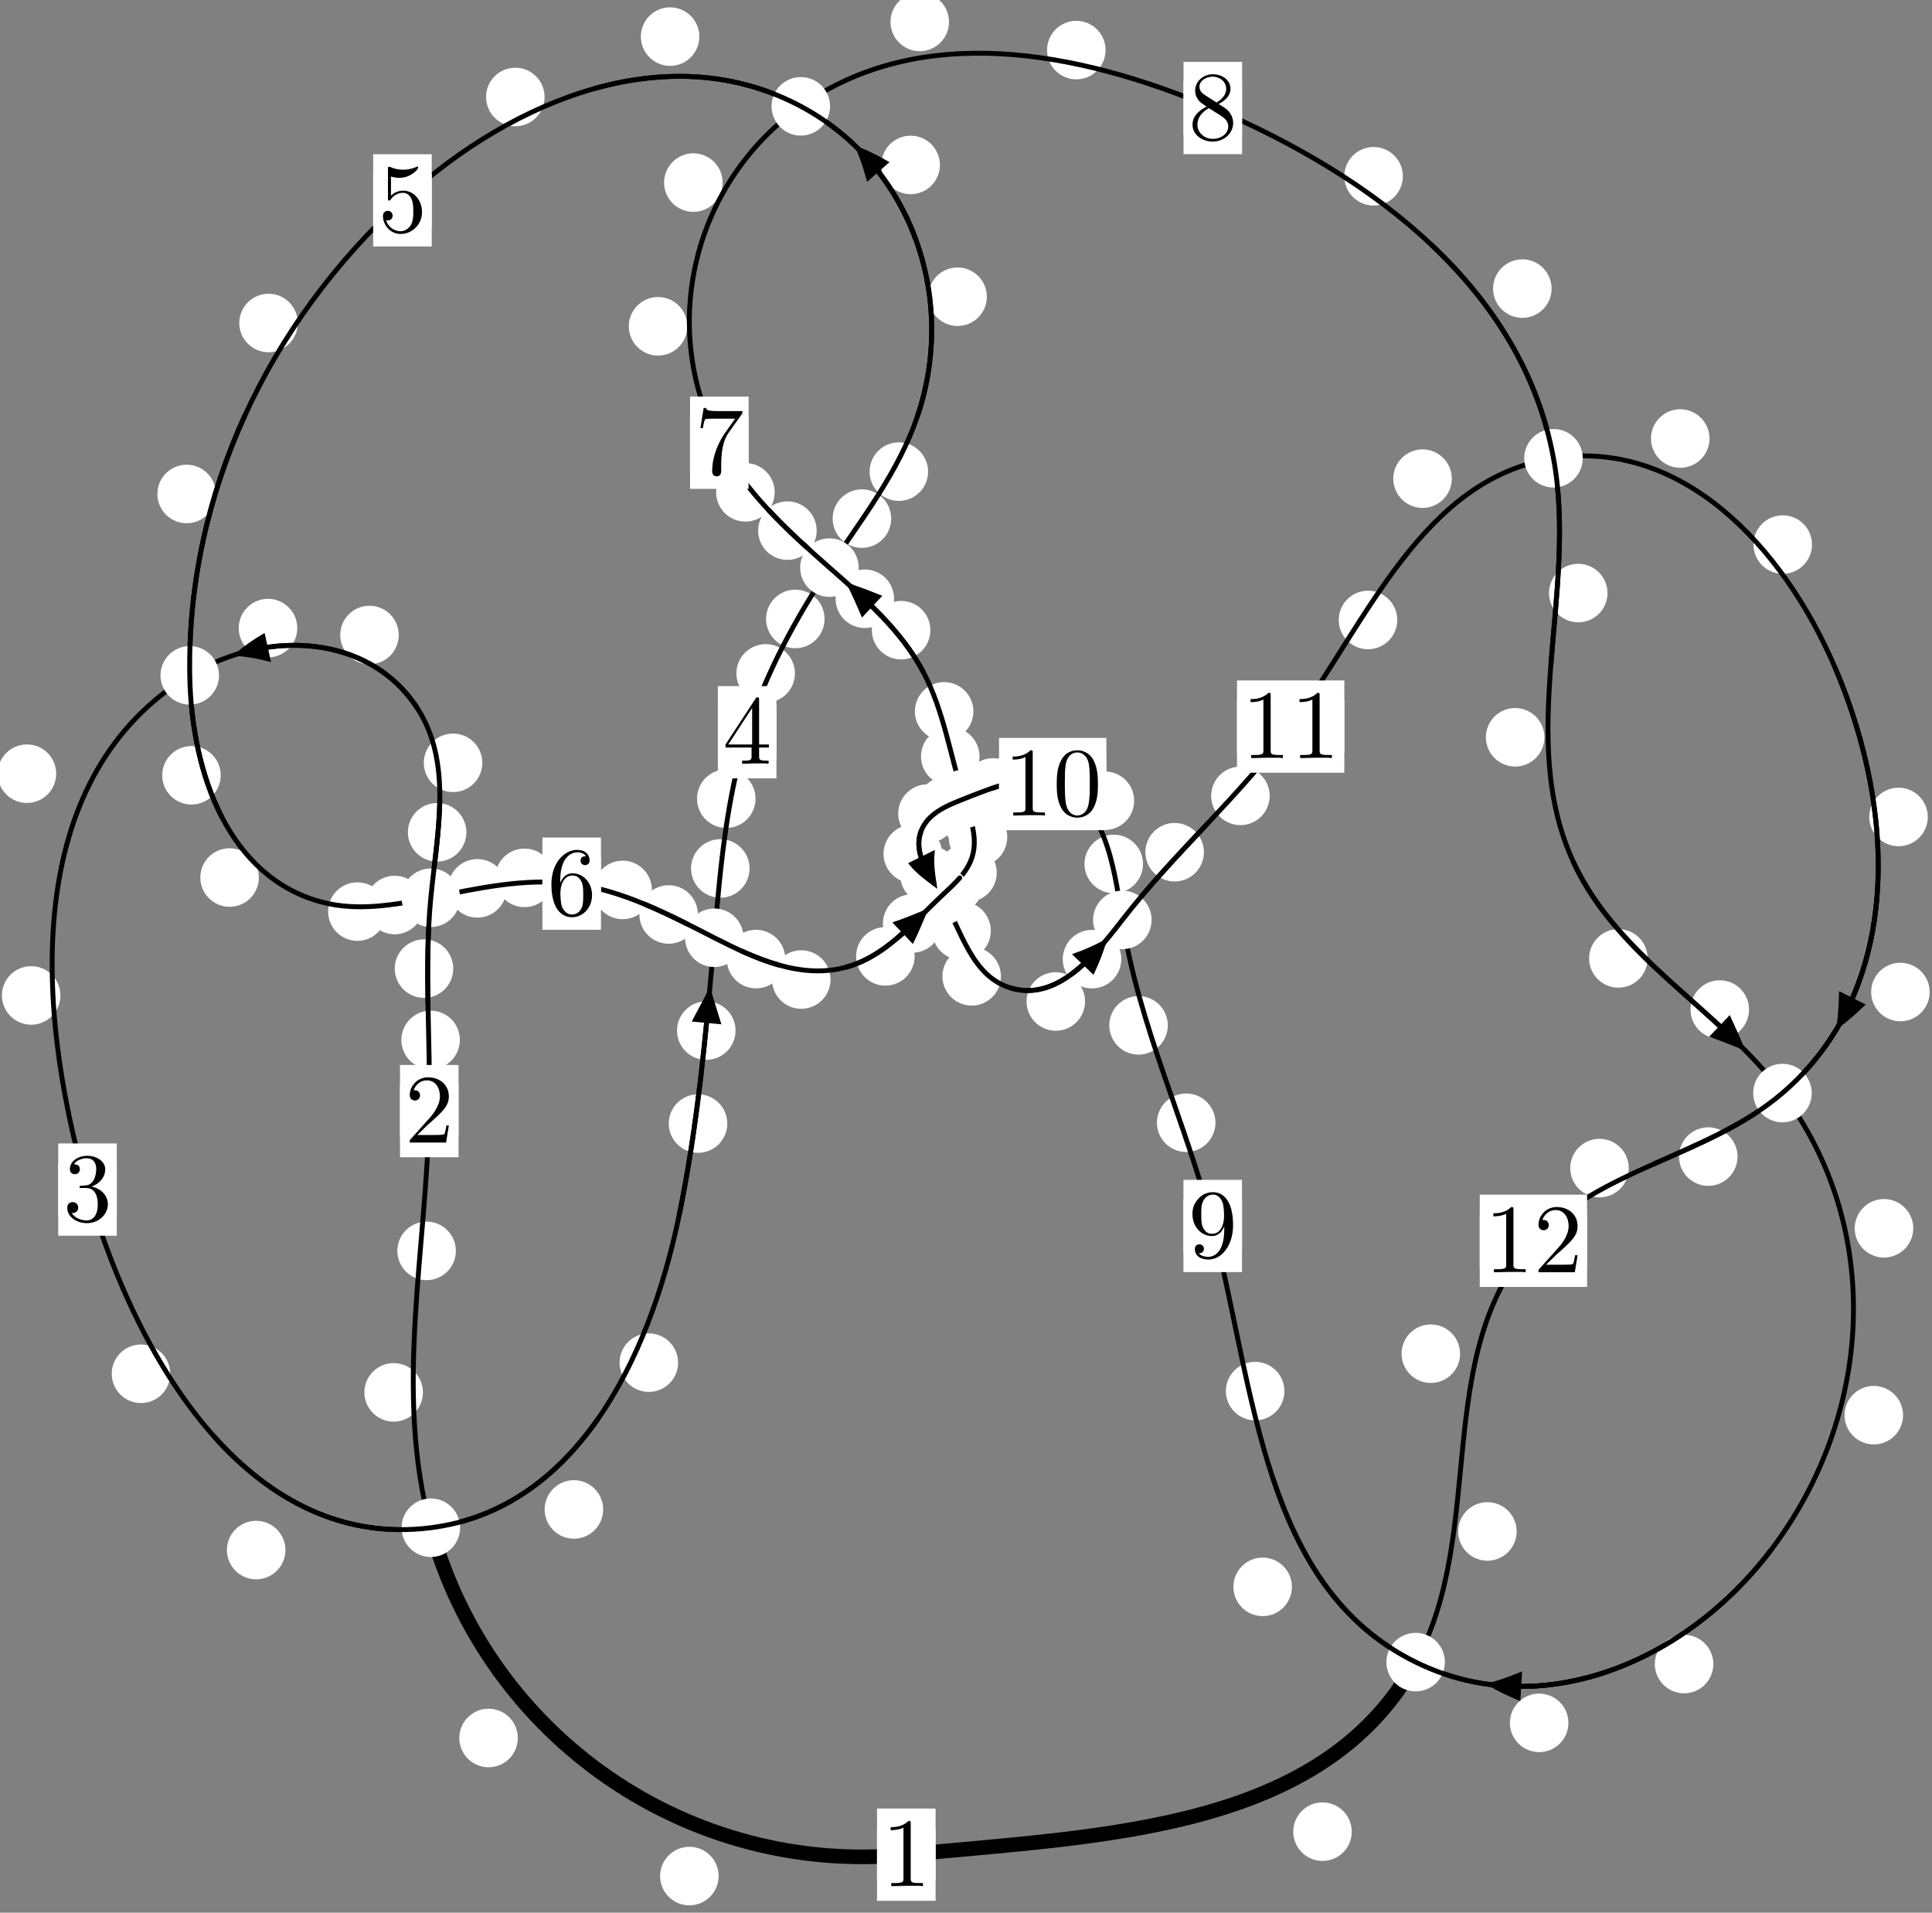 <?xml version="1.0"?>
<!-- Created by MetaPost 1.999 on 2021.07.05:2359 -->
<svg version="1.1" xmlns="http://www.w3.org/2000/svg" xmlns:xlink="http://www.w3.org/1999/xlink" width="197.314" height="195.309" viewBox="0 0 197.314 195.309">
<rect x="0" y="0" width="197.314" height="195.309" fill="#808080" stroke="none"/>
<!-- Original BoundingBox: -44.239792 -38.557663 153.074524 156.751648 -->
  <defs>
    <g transform="scale(0.01,0.01)" id="GLYPHcmr10_48">
      <path style="fill-rule: evenodd;" d="M460 -320C460 -400,455 -480,420 -554C374 -650,292 -666,250 -666C190 -666,117 -640,76 -547C44 -478,39 -400,39 -320C39 -245,43 -155,84 -79C127 2,200 22,249 22C303 22,379 1,423 -94C455 -163,460 -241,460 -320M249 -0C210 -0,151 -25,133 -121C122 -181,122 -273,122 -332C122 -396,122 -462,130 -516C149 -635,224 -644,249 -644C282 -644,348 -626,367 -527C377 -471,377 -395,377 -332C377 -257,377 -189,366 -125C351 -30,294 -0,249 -0"></path>
    </g>
    <g transform="scale(0.01,0.01)" id="GLYPHcmr10_49">
      <path style="fill-rule: evenodd;" d="M294 -640C294 -664,294 -666,271 -666C209 -602,121 -602,89 -602L89 -571C109 -571,168 -571,220 -597L220 -79C220 -43,217 -31,127 -31L95 -31L95 -0L257 -0L130 -3L217 -3L257 -3L297 -3L384 -3L419 -0L419 -31L387 -31C297 -31,294 -42,294 -79"></path>
    </g>
    <g transform="scale(0.01,0.01)" id="GLYPHcmr10_50">
      <path style="fill-rule: evenodd;" d="M127 -77L233 -180C389 -318,449 -372,449 -472C449 -586,359 -666,237 -666C124 -666,50 -574,50 -485C50 -429,100 -429,103 -429C120 -429,155 -441,155 -482C155 -508,137 -534,102 -534C94 -534,92 -534,89 -533C112 -598,166 -635,224 -635C315 -635,358 -554,358 -472C358 -392,308 -313,253 -251L61 -37C50 -26,50 -24,50 -0L421 -0L449 -174L424 -174C419 -144,412 -100,402 -85C395 -77,329 -77,307 -77"></path>
    </g>
    <g transform="scale(0.01,0.01)" id="GLYPHcmr10_51">
      <path style="fill-rule: evenodd;" d="M290 -352C372 -379,430 -449,430 -528C430 -610,342 -666,246 -666C145 -666,69 -606,69 -530C69 -497,91 -478,120 -478C151 -478,171 -500,171 -529C171 -579,124 -579,109 -579C140 -628,206 -641,242 -641C283 -641,338 -619,338 -529C338 -517,336 -459,310 -415C280 -367,246 -364,221 -363C213 -362,189 -360,182 -360C174 -359,167 -358,167 -348C167 -337,174 -337,191 -337L235 -337C317 -337,354 -269,354 -171C354 -35,285 -6,241 -6C198 -6,123 -23,88 -82C123 -77,154 -99,154 -137C154 -173,127 -193,98 -193C74 -193,42 -179,42 -135C42 -44,135 22,244 22C366 22,457 -69,457 -171C457 -253,394 -331,290 -352"></path>
    </g>
    <g transform="scale(0.01,0.01)" id="GLYPHcmr10_52">
      <path style="fill-rule: evenodd;" d="M294 -165L294 -78C294 -42,292 -31,218 -31L197 -31L197 -0L332 -0L238 -3L290 -3L332 -3L374 -3L427 -3L468 -0L468 -31L447 -31C373 -31,371 -42,371 -78L371 -165L471 -165L471 -196L371 -196L371 -651C371 -671,371 -677,355 -677C346 -677,343 -677,335 -665L28 -196L28 -165M300 -196L56 -196L300 -569"></path>
    </g>
    <g transform="scale(0.01,0.01)" id="GLYPHcmr10_53">
      <path style="fill-rule: evenodd;" d="M449 -201C449 -320,367 -420,259 -420C211 -420,168 -404,132 -369L132 -564C152 -558,185 -551,217 -551C340 -551,410 -642,410 -655C410 -661,407 -666,400 -666C399 -666,397 -666,392 -663C372 -654,323 -634,256 -634C216 -634,170 -641,123 -662C115 -665,113 -665,111 -665C101 -665,101 -657,101 -641L101 -345C101 -327,101 -319,115 -319C122 -319,124 -322,128 -328C139 -344,176 -398,257 -398C309 -398,334 -352,342 -334C358 -297,360 -258,360 -208C360 -173,360 -113,336 -71C312 -32,275 -6,229 -6C156 -6,99 -59,82 -118C85 -117,88 -116,99 -116C132 -116,149 -141,149 -165C149 -189,132 -214,99 -214C85 -214,50 -207,50 -161C50 -75,119 22,231 22C347 22,449 -74,449 -201"></path>
    </g>
    <g transform="scale(0.01,0.01)" id="GLYPHcmr10_54">
      <path style="fill-rule: evenodd;" d="M132 -328L132 -352C132 -605,256 -641,307 -641C331 -641,373 -635,395 -601C380 -601,340 -601,340 -556C340 -525,364 -510,386 -510C402 -510,432 -519,432 -558C432 -618,388 -666,305 -666C177 -666,42 -537,42 -316C42 -49,158 22,251 22C362 22,457 -72,457 -204C457 -331,368 -427,257 -427C189 -427,152 -376,132 -328M251 -6C188 -6,158 -66,152 -81C134 -128,134 -208,134 -226C134 -304,166 -404,256 -404C272 -404,318 -404,349 -342C367 -305,367 -254,367 -205C367 -157,367 -107,350 -71C320 -11,274 -6,251 -6"></path>
    </g>
    <g transform="scale(0.01,0.01)" id="GLYPHcmr10_55">
      <path style="fill-rule: evenodd;" d="M476 -609C485 -621,485 -623,485 -644L242 -644C120 -644,118 -657,114 -676L89 -676L56 -470L81 -470C84 -486,93 -549,106 -561C113 -567,191 -567,204 -567L411 -567C400 -551,321 -442,299 -409C209 -274,176 -135,176 -33C176 -23,176 22,222 22C268 22,268 -23,268 -33L268 -84C268 -139,271 -194,279 -248C283 -271,297 -357,341 -419"></path>
    </g>
    <g transform="scale(0.01,0.01)" id="GLYPHcmr10_56">
      <path style="fill-rule: evenodd;" d="M163 -457C117 -487,113 -521,113 -538C113 -599,178 -641,249 -641C322 -641,386 -589,386 -517C386 -460,347 -412,287 -377M309 -362C381 -399,430 -451,430 -517C430 -609,341 -666,250 -666C150 -666,69 -592,69 -499C69 -481,71 -436,113 -389C124 -377,161 -352,186 -335C128 -306,42 -250,42 -151C42 -45,144 22,249 22C362 22,457 -61,457 -168C457 -204,446 -249,408 -291C389 -312,373 -322,309 -362M209 -320L332 -242C360 -223,407 -193,407 -132C407 -58,332 -6,250 -6C164 -6,92 -68,92 -151C92 -209,124 -273,209 -320"></path>
    </g>
    <g transform="scale(0.01,0.01)" id="GLYPHcmr10_57">
      <path style="fill-rule: evenodd;" d="M367 -318L367 -286C367 -52,263 -6,205 -6C188 -6,134 -8,107 -42C151 -42,159 -71,159 -88C159 -119,135 -134,113 -134C97 -134,67 -125,67 -86C67 -19,121 22,206 22C335 22,457 -114,457 -329C457 -598,342 -666,253 -666C198 -666,149 -648,106 -603C65 -558,42 -516,42 -441C42 -316,130 -218,242 -218C303 -218,344 -260,367 -318M243 -241C227 -241,181 -241,150 -304C132 -341,132 -391,132 -440C132 -494,132 -541,153 -578C180 -628,218 -641,253 -641C299 -641,332 -607,349 -562C361 -530,365 -467,365 -421C365 -338,331 -241,243 -241"></path>
    </g>
  </defs>
  <path d="M73.392 191.569C73.392 190.776,73.077 190.016,72.517 189.456C71.956 188.895,71.196 188.58,70.404 188.58C69.611 188.58,68.851 188.895,68.29 189.456C67.73 190.016,67.415 190.776,67.415 191.569C67.415 192.362,67.73 193.122,68.29 193.682C68.851 194.243,69.611 194.558,70.404 194.558C71.196 194.558,71.956 194.243,72.517 193.682C73.077 193.122,73.392 192.362,73.392 191.569Z" style="fill: rgb(100%,100%,100%);stroke: none;"></path>
  <path d="M95.55 189.385C95.55 188.592,95.235 187.832,94.675 187.272C94.114 186.711,93.354 186.396,92.561 186.396C91.769 186.396,91.008 186.711,90.448 187.272C89.887 187.832,89.572 188.592,89.572 189.385C89.572 190.178,89.887 190.938,90.448 191.498C91.008 192.059,91.769 192.374,92.561 192.374C93.354 192.374,94.114 192.059,94.675 191.498C95.235 190.938,95.55 190.178,95.55 189.385Z" style="fill: rgb(100%,100%,100%);stroke: none;"></path>
  <path d="M43.193 142.177C43.193 141.384,42.878 140.624,42.317 140.064C41.757 139.503,40.997 139.188,40.204 139.188C39.411 139.188,38.651 139.503,38.091 140.064C37.53 140.624,37.215 141.384,37.215 142.177C37.215 142.97,37.53 143.73,38.091 144.29C38.651 144.851,39.411 145.166,40.204 145.166C40.997 145.166,41.757 144.851,42.317 144.29C42.878 143.73,43.193 142.97,43.193 142.177Z" style="fill: rgb(100%,100%,100%);stroke: none;"></path>
  <path d="M52.885 177.47C52.885 176.678,52.57 175.917,52.009 175.357C51.449 174.796,50.688 174.481,49.896 174.481C49.103 174.481,48.343 174.796,47.782 175.357C47.222 175.917,46.907 176.678,46.907 177.47C46.907 178.263,47.222 179.023,47.782 179.584C48.343 180.144,49.103 180.459,49.896 180.459C50.688 180.459,51.449 180.144,52.009 179.584C52.57 179.023,52.885 178.263,52.885 177.47Z" style="fill: rgb(100%,100%,100%);stroke: none;"></path>
  <path d="M46.967 106.19C46.967 105.397,46.652 104.637,46.092 104.077C45.531 103.516,44.771 103.201,43.978 103.201C43.186 103.201,42.425 103.516,41.865 104.077C41.304 104.637,40.99 105.397,40.99 106.19C40.99 106.983,41.304 107.743,41.865 108.303C42.425 108.864,43.186 109.179,43.978 109.179C44.771 109.179,45.531 108.864,46.092 108.303C46.652 107.743,46.967 106.983,46.967 106.19Z" style="fill: rgb(100%,100%,100%);stroke: none;"></path>
  <path d="M46.558 127.732C46.558 126.939,46.243 126.179,45.682 125.619C45.122 125.058,44.362 124.743,43.569 124.743C42.776 124.743,42.016 125.058,41.456 125.619C40.895 126.179,40.58 126.939,40.58 127.732C40.58 128.525,40.895 129.285,41.456 129.845C42.016 130.406,42.776 130.721,43.569 130.721C44.362 130.721,45.122 130.406,45.682 129.845C46.243 129.285,46.558 128.525,46.558 127.732Z" style="fill: rgb(100%,100%,100%);stroke: none;"></path>
  <path d="M47.632 84.989C47.632 84.196,47.317 83.436,46.757 82.876C46.196 82.315,45.436 82,44.644 82C43.851 82,43.091 82.315,42.53 82.876C41.97 83.436,41.655 84.196,41.655 84.989C41.655 85.782,41.97 86.542,42.53 87.102C43.091 87.663,43.851 87.978,44.644 87.978C45.436 87.978,46.196 87.663,46.757 87.102C47.317 86.542,47.632 85.782,47.632 84.989Z" style="fill: rgb(100%,100%,100%);stroke: none;"></path>
  <path d="M46.291 98.907C46.291 98.115,45.976 97.355,45.416 96.794C44.856 96.234,44.095 95.919,43.303 95.919C42.51 95.919,41.75 96.234,41.189 96.794C40.629 97.355,40.314 98.115,40.314 98.907C40.314 99.7,40.629 100.46,41.189 101.021C41.75 101.581,42.51 101.896,43.303 101.896C44.095 101.896,44.856 101.581,45.416 101.021C45.976 100.46,46.291 99.7,46.291 98.907Z" style="fill: rgb(100%,100%,100%);stroke: none;"></path>
  <path d="M40.724 64.843C40.724 64.05,40.409 63.29,39.849 62.729C39.288 62.169,38.528 61.854,37.736 61.854C36.943 61.854,36.183 62.169,35.622 62.729C35.062 63.29,34.747 64.05,34.747 64.843C34.747 65.635,35.062 66.395,35.622 66.956C36.183 67.516,36.943 67.831,37.736 67.831C38.528 67.831,39.288 67.516,39.849 66.956C40.409 66.395,40.724 65.635,40.724 64.843Z" style="fill: rgb(100%,100%,100%);stroke: none;"></path>
  <path d="M49.26 77.894C49.26 77.101,48.945 76.341,48.384 75.78C47.824 75.22,47.064 74.905,46.271 74.905C45.478 74.905,44.718 75.22,44.158 75.78C43.597 76.341,43.282 77.101,43.282 77.894C43.282 78.686,43.597 79.446,44.158 80.007C44.718 80.567,45.478 80.882,46.271 80.882C47.064 80.882,47.824 80.567,48.384 80.007C48.945 79.446,49.26 78.686,49.26 77.894Z" style="fill: rgb(100%,100%,100%);stroke: none;"></path>
  <path d="M5.738 79.004C5.738 78.211,5.423 77.451,4.862 76.89C4.302 76.33,3.542 76.015,2.749 76.015C1.956 76.015,1.196 76.33,0.636 76.89C0.075 77.451,-0.24 78.211,-0.24 79.004C-0.24 79.796,0.075 80.556,0.636 81.117C1.196 81.677,1.956 81.992,2.749 81.992C3.542 81.992,4.302 81.677,4.862 81.117C5.423 80.556,5.738 79.796,5.738 79.004Z" style="fill: rgb(100%,100%,100%);stroke: none;"></path>
  <path d="M30.359 64.136C30.359 63.344,30.044 62.584,29.483 62.023C28.923 61.463,28.163 61.148,27.37 61.148C26.577 61.148,25.817 61.463,25.257 62.023C24.696 62.584,24.381 63.344,24.381 64.136C24.381 64.929,24.696 65.689,25.257 66.25C25.817 66.81,26.577 67.125,27.37 67.125C28.163 67.125,28.923 66.81,29.483 66.25C30.044 65.689,30.359 64.929,30.359 64.136Z" style="fill: rgb(100%,100%,100%);stroke: none;"></path>
  <path d="M17.387 140.28C17.387 139.487,17.072 138.727,16.512 138.167C15.951 137.606,15.191 137.291,14.398 137.291C13.606 137.291,12.845 137.606,12.285 138.167C11.724 138.727,11.41 139.487,11.41 140.28C11.41 141.073,11.724 141.833,12.285 142.393C12.845 142.954,13.606 143.269,14.398 143.269C15.191 143.269,15.951 142.954,16.512 142.393C17.072 141.833,17.387 141.073,17.387 140.28Z" style="fill: rgb(100%,100%,100%);stroke: none;"></path>
  <path d="M6.171 101.647C6.171 100.855,5.856 100.094,5.296 99.534C4.736 98.973,3.975 98.659,3.183 98.659C2.39 98.659,1.63 98.973,1.069 99.534C0.509 100.094,0.194 100.855,0.194 101.647C0.194 102.44,0.509 103.2,1.069 103.761C1.63 104.321,2.39 104.636,3.183 104.636C3.975 104.636,4.736 104.321,5.296 103.761C5.856 103.2,6.171 102.44,6.171 101.647Z" style="fill: rgb(100%,100%,100%);stroke: none;"></path>
  <path d="M61.601 154.133C61.601 153.34,61.286 152.58,60.726 152.02C60.165 151.459,59.405 151.144,58.612 151.144C57.82 151.144,57.06 151.459,56.499 152.02C55.939 152.58,55.624 153.34,55.624 154.133C55.624 154.926,55.939 155.686,56.499 156.246C57.06 156.807,57.82 157.122,58.612 157.122C59.405 157.122,60.165 156.807,60.726 156.246C61.286 155.686,61.601 154.926,61.601 154.133Z" style="fill: rgb(100%,100%,100%);stroke: none;"></path>
  <path d="M29.15 158.279C29.15 157.487,28.835 156.726,28.274 156.166C27.714 155.605,26.954 155.291,26.161 155.291C25.368 155.291,24.608 155.605,24.048 156.166C23.487 156.726,23.172 157.487,23.172 158.279C23.172 159.072,23.487 159.832,24.048 160.393C24.608 160.953,25.368 161.268,26.161 161.268C26.954 161.268,27.714 160.953,28.274 160.393C28.835 159.832,29.15 159.072,29.15 158.279Z" style="fill: rgb(100%,100%,100%);stroke: none;"></path>
  <path d="M74.277 114.73C74.277 113.938,73.962 113.177,73.402 112.617C72.841 112.057,72.081 111.742,71.288 111.742C70.496 111.742,69.735 112.057,69.175 112.617C68.615 113.177,68.3 113.938,68.3 114.73C68.3 115.523,68.615 116.283,69.175 116.844C69.735 117.404,70.496 117.719,71.288 117.719C72.081 117.719,72.841 117.404,73.402 116.844C73.962 116.283,74.277 115.523,74.277 114.73Z" style="fill: rgb(100%,100%,100%);stroke: none;"></path>
  <path d="M69.253 139.144C69.253 138.352,68.938 137.591,68.377 137.031C67.817 136.47,67.057 136.156,66.264 136.156C65.471 136.156,64.711 136.47,64.151 137.031C63.59 137.591,63.275 138.352,63.275 139.144C63.275 139.937,63.59 140.697,64.151 141.258C64.711 141.818,65.471 142.133,66.264 142.133C67.057 142.133,67.817 141.818,68.377 141.258C68.938 140.697,69.253 139.937,69.253 139.144Z" style="fill: rgb(100%,100%,100%);stroke: none;"></path>
  <path d="M76.553 88.68C76.553 87.888,76.238 87.127,75.677 86.567C75.117 86.006,74.357 85.691,73.564 85.691C72.771 85.691,72.011 86.006,71.451 86.567C70.89 87.127,70.575 87.888,70.575 88.68C70.575 89.473,70.89 90.233,71.451 90.794C72.011 91.354,72.771 91.669,73.564 91.669C74.357 91.669,75.117 91.354,75.677 90.794C76.238 90.233,76.553 89.473,76.553 88.68Z" style="fill: rgb(100%,100%,100%);stroke: none;"></path>
  <path d="M75.12 105.238C75.12 104.445,74.806 103.685,74.245 103.124C73.685 102.564,72.924 102.249,72.132 102.249C71.339 102.249,70.579 102.564,70.018 103.124C69.458 103.685,69.143 104.445,69.143 105.238C69.143 106.03,69.458 106.79,70.018 107.351C70.579 107.911,71.339 108.226,72.132 108.226C72.924 108.226,73.685 107.911,74.245 107.351C74.806 106.79,75.12 106.03,75.12 105.238Z" style="fill: rgb(100%,100%,100%);stroke: none;"></path>
  <path d="M81.185 68.763C81.185 67.97,80.87 67.21,80.31 66.649C79.75 66.089,78.989 65.774,78.197 65.774C77.404 65.774,76.644 66.089,76.083 66.649C75.523 67.21,75.208 67.97,75.208 68.763C75.208 69.555,75.523 70.316,76.083 70.876C76.644 71.437,77.404 71.751,78.197 71.751C78.989 71.751,79.75 71.437,80.31 70.876C80.87 70.316,81.185 69.555,81.185 68.763Z" style="fill: rgb(100%,100%,100%);stroke: none;"></path>
  <path d="M77.163 81.555C77.163 80.762,76.848 80.002,76.287 79.441C75.727 78.881,74.967 78.566,74.174 78.566C73.381 78.566,72.621 78.881,72.061 79.441C71.5 80.002,71.185 80.762,71.185 81.555C71.185 82.347,71.5 83.108,72.061 83.668C72.621 84.229,73.381 84.543,74.174 84.543C74.967 84.543,75.727 84.229,76.287 83.668C76.848 83.108,77.163 82.347,77.163 81.555Z" style="fill: rgb(100%,100%,100%);stroke: none;"></path>
  <path d="M91.016 52.957C91.016 52.164,90.701 51.404,90.141 50.843C89.58 50.283,88.82 49.968,88.027 49.968C87.235 49.968,86.475 50.283,85.914 50.843C85.354 51.404,85.039 52.164,85.039 52.957C85.039 53.749,85.354 54.51,85.914 55.07C86.475 55.631,87.235 55.946,88.027 55.946C88.82 55.946,89.58 55.631,90.141 55.07C90.701 54.51,91.016 53.749,91.016 52.957Z" style="fill: rgb(100%,100%,100%);stroke: none;"></path>
  <path d="M84.214 63.202C84.214 62.41,83.899 61.649,83.339 61.089C82.778 60.528,82.018 60.213,81.225 60.213C80.433 60.213,79.672 60.528,79.112 61.089C78.552 61.649,78.237 62.41,78.237 63.202C78.237 63.995,78.552 64.755,79.112 65.316C79.672 65.876,80.433 66.191,81.225 66.191C82.018 66.191,82.778 65.876,83.339 65.316C83.899 64.755,84.214 63.995,84.214 63.202Z" style="fill: rgb(100%,100%,100%);stroke: none;"></path>
  <path d="M100.785 30.299C100.785 29.506,100.47 28.746,99.909 28.185C99.349 27.625,98.589 27.31,97.796 27.31C97.003 27.31,96.243 27.625,95.683 28.185C95.122 28.746,94.807 29.506,94.807 30.299C94.807 31.091,95.122 31.851,95.683 32.412C96.243 32.972,97.003 33.287,97.796 33.287C98.589 33.287,99.349 32.972,99.909 32.412C100.47 31.851,100.785 31.091,100.785 30.299Z" style="fill: rgb(100%,100%,100%);stroke: none;"></path>
  <path d="M94.787 48.159C94.787 47.367,94.472 46.607,93.912 46.046C93.351 45.486,92.591 45.171,91.798 45.171C91.006 45.171,90.246 45.486,89.685 46.046C89.125 46.607,88.81 47.367,88.81 48.159C88.81 48.952,89.125 49.712,89.685 50.273C90.246 50.833,91.006 51.148,91.798 51.148C92.591 51.148,93.351 50.833,93.912 50.273C94.472 49.712,94.787 48.952,94.787 48.159Z" style="fill: rgb(100%,100%,100%);stroke: none;"></path>
  <path d="M71.426 3.737C71.426 2.944,71.111 2.184,70.551 1.624C69.99 1.063,69.23 0.748,68.438 0.748C67.645 0.748,66.885 1.063,66.324 1.624C65.764 2.184,65.449 2.944,65.449 3.737C65.449 4.53,65.764 5.29,66.324 5.85C66.885 6.411,67.645 6.726,68.438 6.726C69.23 6.726,69.99 6.411,70.551 5.85C71.111 5.29,71.426 4.53,71.426 3.737Z" style="fill: rgb(100%,100%,100%);stroke: none;"></path>
  <path d="M95.992 16.842C95.992 16.05,95.677 15.289,95.117 14.729C94.557 14.169,93.796 13.854,93.004 13.854C92.211 13.854,91.451 14.169,90.89 14.729C90.33 15.289,90.015 16.05,90.015 16.842C90.015 17.635,90.33 18.395,90.89 18.956C91.451 19.516,92.211 19.831,93.004 19.831C93.796 19.831,94.557 19.516,95.117 18.956C95.677 18.395,95.992 17.635,95.992 16.842Z" style="fill: rgb(100%,100%,100%);stroke: none;"></path>
  <path d="M30.415 32.983C30.415 32.191,30.1 31.431,29.54 30.87C28.979 30.31,28.219 29.995,27.426 29.995C26.634 29.995,25.874 30.31,25.313 30.87C24.753 31.431,24.438 32.191,24.438 32.983C24.438 33.776,24.753 34.536,25.313 35.097C25.874 35.657,26.634 35.972,27.426 35.972C28.219 35.972,28.979 35.657,29.54 35.097C30.1 34.536,30.415 33.776,30.415 32.983Z" style="fill: rgb(100%,100%,100%);stroke: none;"></path>
  <path d="M55.618 9.903C55.618 9.11,55.303 8.35,54.742 7.789C54.182 7.229,53.422 6.914,52.629 6.914C51.836 6.914,51.076 7.229,50.516 7.789C49.955 8.35,49.64 9.11,49.64 9.903C49.64 10.695,49.955 11.456,50.516 12.016C51.076 12.577,51.836 12.891,52.629 12.891C53.422 12.891,54.182 12.577,54.742 12.016C55.303 11.456,55.618 10.695,55.618 9.903Z" style="fill: rgb(100%,100%,100%);stroke: none;"></path>
  <path d="M22.543 79.169C22.543 78.376,22.228 77.616,21.668 77.055C21.107 76.495,20.347 76.18,19.555 76.18C18.762 76.18,18.002 76.495,17.441 77.055C16.881 77.616,16.566 78.376,16.566 79.169C16.566 79.961,16.881 80.721,17.441 81.282C18.002 81.842,18.762 82.157,19.555 82.157C20.347 82.157,21.107 81.842,21.668 81.282C22.228 80.721,22.543 79.961,22.543 79.169Z" style="fill: rgb(100%,100%,100%);stroke: none;"></path>
  <path d="M22.05 50.441C22.05 49.648,21.735 48.888,21.175 48.328C20.614 47.767,19.854 47.452,19.061 47.452C18.269 47.452,17.509 47.767,16.948 48.328C16.388 48.888,16.073 49.648,16.073 50.441C16.073 51.234,16.388 51.994,16.948 52.554C17.509 53.115,18.269 53.43,19.061 53.43C19.854 53.43,20.614 53.115,21.175 52.554C21.735 51.994,22.05 51.234,22.05 50.441Z" style="fill: rgb(100%,100%,100%);stroke: none;"></path>
  <path d="M39.488 93.083C39.488 92.29,39.173 91.53,38.612 90.97C38.052 90.409,37.292 90.094,36.499 90.094C35.706 90.094,34.946 90.409,34.386 90.97C33.825 91.53,33.51 92.29,33.51 93.083C33.51 93.876,33.825 94.636,34.386 95.196C34.946 95.757,35.706 96.072,36.499 96.072C37.292 96.072,38.052 95.757,38.612 95.196C39.173 94.636,39.488 93.876,39.488 93.083Z" style="fill: rgb(100%,100%,100%);stroke: none;"></path>
  <path d="M26.435 89.607C26.435 88.815,26.12 88.055,25.56 87.494C24.999 86.934,24.239 86.619,23.447 86.619C22.654 86.619,21.894 86.934,21.333 87.494C20.773 88.055,20.458 88.815,20.458 89.607C20.458 90.4,20.773 91.16,21.333 91.721C21.894 92.281,22.654 92.596,23.447 92.596C24.239 92.596,24.999 92.281,25.56 91.721C26.12 91.16,26.435 90.4,26.435 89.607Z" style="fill: rgb(100%,100%,100%);stroke: none;"></path>
  <path d="M51.744 90.712C51.744 89.919,51.429 89.159,50.868 88.598C50.308 88.038,49.548 87.723,48.755 87.723C47.962 87.723,47.202 88.038,46.642 88.598C46.081 89.159,45.766 89.919,45.766 90.712C45.766 91.504,46.081 92.265,46.642 92.825C47.202 93.386,47.962 93.7,48.755 93.7C49.548 93.7,50.308 93.386,50.868 92.825C51.429 92.265,51.744 91.504,51.744 90.712Z" style="fill: rgb(100%,100%,100%);stroke: none;"></path>
  <path d="M43.293 92.413C43.293 91.62,42.978 90.86,42.417 90.3C41.857 89.739,41.097 89.424,40.304 89.424C39.511 89.424,38.751 89.739,38.191 90.3C37.63 90.86,37.315 91.62,37.315 92.413C37.315 93.206,37.63 93.966,38.191 94.526C38.751 95.087,39.511 95.402,40.304 95.402C41.097 95.402,41.857 95.087,42.417 94.526C42.978 93.966,43.293 93.206,43.293 92.413Z" style="fill: rgb(100%,100%,100%);stroke: none;"></path>
  <path d="M66.579 90.872C66.579 90.08,66.264 89.319,65.704 88.759C65.143 88.198,64.383 87.883,63.59 87.883C62.798 87.883,62.038 88.198,61.477 88.759C60.917 89.319,60.602 90.08,60.602 90.872C60.602 91.665,60.917 92.425,61.477 92.986C62.038 93.546,62.798 93.861,63.59 93.861C64.383 93.861,65.143 93.546,65.704 92.986C66.264 92.425,66.579 91.665,66.579 90.872Z" style="fill: rgb(100%,100%,100%);stroke: none;"></path>
  <path d="M56.552 89.639C56.552 88.846,56.237 88.086,55.676 87.526C55.116 86.965,54.356 86.65,53.563 86.65C52.77 86.65,52.01 86.965,51.45 87.526C50.889 88.086,50.574 88.846,50.574 89.639C50.574 90.432,50.889 91.192,51.45 91.752C52.01 92.313,52.77 92.628,53.563 92.628C54.356 92.628,55.116 92.313,55.676 91.752C56.237 91.192,56.552 90.432,56.552 89.639Z" style="fill: rgb(100%,100%,100%);stroke: none;"></path>
  <path d="M80.204 97.935C80.204 97.143,79.889 96.383,79.328 95.822C78.768 95.262,78.008 94.947,77.215 94.947C76.422 94.947,75.662 95.262,75.102 95.822C74.541 96.383,74.226 97.143,74.226 97.935C74.226 98.728,74.541 99.488,75.102 100.049C75.662 100.609,76.422 100.924,77.215 100.924C78.008 100.924,78.768 100.609,79.328 100.049C79.889 99.488,80.204 98.728,80.204 97.935Z" style="fill: rgb(100%,100%,100%);stroke: none;"></path>
  <path d="M71.279 93.381C71.279 92.588,70.964 91.828,70.404 91.267C69.843 90.707,69.083 90.392,68.29 90.392C67.498 90.392,66.738 90.707,66.177 91.267C65.617 91.828,65.302 92.588,65.302 93.381C65.302 94.173,65.617 94.933,66.177 95.494C66.738 96.054,67.498 96.369,68.29 96.369C69.083 96.369,69.843 96.054,70.404 95.494C70.964 94.933,71.279 94.173,71.279 93.381Z" style="fill: rgb(100%,100%,100%);stroke: none;"></path>
  <path d="M93.411 97.655C93.411 96.862,93.096 96.102,92.536 95.541C91.975 94.981,91.215 94.666,90.423 94.666C89.63 94.666,88.87 94.981,88.309 95.541C87.749 96.102,87.434 96.862,87.434 97.655C87.434 98.447,87.749 99.208,88.309 99.768C88.87 100.329,89.63 100.643,90.423 100.643C91.215 100.643,91.975 100.329,92.536 99.768C93.096 99.208,93.411 98.447,93.411 97.655Z" style="fill: rgb(100%,100%,100%);stroke: none;"></path>
  <path d="M84.821 100.024C84.821 99.231,84.506 98.471,83.945 97.91C83.385 97.35,82.625 97.035,81.832 97.035C81.039 97.035,80.279 97.35,79.719 97.91C79.158 98.471,78.843 99.231,78.843 100.024C78.843 100.816,79.158 101.576,79.719 102.137C80.279 102.697,81.039 103.012,81.832 103.012C82.625 103.012,83.385 102.697,83.945 102.137C84.506 101.576,84.821 100.816,84.821 100.024Z" style="fill: rgb(100%,100%,100%);stroke: none;"></path>
  <path d="M100.415 90.292C100.415 89.499,100.1 88.739,99.539 88.179C98.979 87.618,98.219 87.303,97.426 87.303C96.633 87.303,95.873 87.618,95.313 88.179C94.752 88.739,94.437 89.499,94.437 90.292C94.437 91.085,94.752 91.845,95.313 92.405C95.873 92.966,96.633 93.281,97.426 93.281C98.219 93.281,98.979 92.966,99.539 92.405C100.1 91.845,100.415 91.085,100.415 90.292Z" style="fill: rgb(100%,100%,100%);stroke: none;"></path>
  <path d="M96.149 94.302C96.149 93.509,95.834 92.749,95.274 92.188C94.714 91.628,93.953 91.313,93.161 91.313C92.368 91.313,91.608 91.628,91.047 92.188C90.487 92.749,90.172 93.509,90.172 94.302C90.172 95.094,90.487 95.855,91.047 96.415C91.608 96.976,92.368 97.29,93.161 97.29C93.953 97.29,94.714 96.976,95.274 96.415C95.834 95.855,96.149 95.094,96.149 94.302Z" style="fill: rgb(100%,100%,100%);stroke: none;"></path>
  <path d="M102.869 85.489C102.869 84.697,102.554 83.936,101.993 83.376C101.433 82.815,100.673 82.5,99.88 82.5C99.087 82.5,98.327 82.815,97.767 83.376C97.206 83.936,96.891 84.697,96.891 85.489C96.891 86.282,97.206 87.042,97.767 87.603C98.327 88.163,99.087 88.478,99.88 88.478C100.673 88.478,101.433 88.163,101.993 87.603C102.554 87.042,102.869 86.282,102.869 85.489Z" style="fill: rgb(100%,100%,100%);stroke: none;"></path>
  <path d="M101.797 89.113C101.797 88.321,101.482 87.561,100.922 87C100.361 86.44,99.601 86.125,98.808 86.125C98.016 86.125,97.256 86.44,96.695 87C96.135 87.561,95.82 88.321,95.82 89.113C95.82 89.906,96.135 90.666,96.695 91.227C97.256 91.787,98.016 92.102,98.808 92.102C99.601 92.102,100.361 91.787,100.922 91.227C101.482 90.666,101.797 89.906,101.797 89.113Z" style="fill: rgb(100%,100%,100%);stroke: none;"></path>
  <path d="M100.038 77.244C100.038 76.452,99.723 75.691,99.163 75.131C98.602 74.57,97.842 74.255,97.049 74.255C96.257 74.255,95.496 74.57,94.936 75.131C94.376 75.691,94.061 76.452,94.061 77.244C94.061 78.037,94.376 78.797,94.936 79.358C95.496 79.918,96.257 80.233,97.049 80.233C97.842 80.233,98.602 79.918,99.163 79.358C99.723 78.797,100.038 78.037,100.038 77.244Z" style="fill: rgb(100%,100%,100%);stroke: none;"></path>
  <path d="M102.085 83.496C102.085 82.703,101.77 81.943,101.209 81.383C100.649 80.822,99.889 80.507,99.096 80.507C98.303 80.507,97.543 80.822,96.983 81.383C96.422 81.943,96.107 82.703,96.107 83.496C96.107 84.289,96.422 85.049,96.983 85.609C97.543 86.17,98.303 86.485,99.096 86.485C99.889 86.485,100.649 86.17,101.209 85.609C101.77 85.049,102.085 84.289,102.085 83.496Z" style="fill: rgb(100%,100%,100%);stroke: none;"></path>
  <path d="M95.02 64.348C95.02 63.555,94.705 62.795,94.144 62.235C93.584 61.674,92.824 61.359,92.031 61.359C91.238 61.359,90.478 61.674,89.918 62.235C89.357 62.795,89.042 63.555,89.042 64.348C89.042 65.141,89.357 65.901,89.918 66.461C90.478 67.022,91.238 67.337,92.031 67.337C92.824 67.337,93.584 67.022,94.144 66.461C94.705 65.901,95.02 65.141,95.02 64.348Z" style="fill: rgb(100%,100%,100%);stroke: none;"></path>
  <path d="M99.413 72.641C99.413 71.849,99.098 71.089,98.537 70.528C97.977 69.968,97.217 69.653,96.424 69.653C95.631 69.653,94.871 69.968,94.311 70.528C93.75 71.089,93.435 71.849,93.435 72.641C93.435 73.434,93.75 74.194,94.311 74.755C94.871 75.315,95.631 75.63,96.424 75.63C97.217 75.63,97.977 75.315,98.537 74.755C99.098 74.194,99.413 73.434,99.413 72.641Z" style="fill: rgb(100%,100%,100%);stroke: none;"></path>
  <path d="M83.407 54.183C83.407 53.391,83.092 52.631,82.532 52.07C81.971 51.51,81.211 51.195,80.418 51.195C79.626 51.195,78.865 51.51,78.305 52.07C77.744 52.631,77.43 53.391,77.43 54.183C77.43 54.976,77.744 55.736,78.305 56.297C78.865 56.857,79.626 57.172,80.418 57.172C81.211 57.172,81.971 56.857,82.532 56.297C83.092 55.736,83.407 54.976,83.407 54.183Z" style="fill: rgb(100%,100%,100%);stroke: none;"></path>
  <path d="M91.311 61.14C91.311 60.347,90.996 59.587,90.436 59.027C89.875 58.466,89.115 58.151,88.322 58.151C87.53 58.151,86.769 58.466,86.209 59.027C85.649 59.587,85.334 60.347,85.334 61.14C85.334 61.933,85.649 62.693,86.209 63.253C86.769 63.814,87.53 64.129,88.322 64.129C89.115 64.129,89.875 63.814,90.436 63.253C90.996 62.693,91.311 61.933,91.311 61.14Z" style="fill: rgb(100%,100%,100%);stroke: none;"></path>
  <path d="M70.196 33.319C70.196 32.526,69.881 31.766,69.321 31.206C68.76 30.645,68 30.33,67.207 30.33C66.415 30.33,65.654 30.645,65.094 31.206C64.533 31.766,64.219 32.526,64.219 33.319C64.219 34.112,64.533 34.872,65.094 35.432C65.654 35.993,66.415 36.308,67.207 36.308C68 36.308,68.76 35.993,69.321 35.432C69.881 34.872,70.196 34.112,70.196 33.319Z" style="fill: rgb(100%,100%,100%);stroke: none;"></path>
  <path d="M79.118 50.273C79.118 49.48,78.803 48.72,78.242 48.16C77.682 47.599,76.922 47.284,76.129 47.284C75.336 47.284,74.576 47.599,74.016 48.16C73.455 48.72,73.14 49.48,73.14 50.273C73.14 51.066,73.455 51.826,74.016 52.386C74.576 52.947,75.336 53.262,76.129 53.262C76.922 53.262,77.682 52.947,78.242 52.386C78.803 51.826,79.118 51.066,79.118 50.273Z" style="fill: rgb(100%,100%,100%);stroke: none;"></path>
  <path d="M96.922 2.237C96.922 1.444,96.607 0.684,96.047 0.124C95.486 -0.437,94.726 -0.752,93.933 -0.752C93.141 -0.752,92.38 -0.437,91.82 0.124C91.259 0.684,90.945 1.444,90.945 2.237C90.945 3.03,91.259 3.79,91.82 4.35C92.38 4.911,93.141 5.226,93.933 5.226C94.726 5.226,95.486 4.911,96.047 4.35C96.607 3.79,96.922 3.03,96.922 2.237Z" style="fill: rgb(100%,100%,100%);stroke: none;"></path>
  <path d="M73.799 18.645C73.799 17.852,73.484 17.092,72.924 16.532C72.363 15.971,71.603 15.656,70.81 15.656C70.018 15.656,69.257 15.971,68.697 16.532C68.137 17.092,67.822 17.852,67.822 18.645C67.822 19.438,68.137 20.198,68.697 20.758C69.257 21.319,70.018 21.634,70.81 21.634C71.603 21.634,72.363 21.319,72.924 20.758C73.484 20.198,73.799 19.438,73.799 18.645Z" style="fill: rgb(100%,100%,100%);stroke: none;"></path>
  <path d="M143.273 18C143.273 17.207,142.958 16.447,142.397 15.886C141.837 15.326,141.077 15.011,140.284 15.011C139.491 15.011,138.731 15.326,138.171 15.886C137.61 16.447,137.295 17.207,137.295 18C137.295 18.792,137.61 19.553,138.171 20.113C138.731 20.674,139.491 20.988,140.284 20.988C141.077 20.988,141.837 20.674,142.397 20.113C142.958 19.553,143.273 18.792,143.273 18Z" style="fill: rgb(100%,100%,100%);stroke: none;"></path>
  <path d="M112.912 5.114C112.912 4.322,112.597 3.561,112.037 3.001C111.476 2.441,110.716 2.126,109.924 2.126C109.131 2.126,108.371 2.441,107.81 3.001C107.25 3.561,106.935 4.322,106.935 5.114C106.935 5.907,107.25 6.667,107.81 7.228C108.371 7.788,109.131 8.103,109.924 8.103C110.716 8.103,111.476 7.788,112.037 7.228C112.597 6.667,112.912 5.907,112.912 5.114Z" style="fill: rgb(100%,100%,100%);stroke: none;"></path>
  <path d="M164.173 60.559C164.173 59.767,163.858 59.007,163.298 58.446C162.737 57.886,161.977 57.571,161.185 57.571C160.392 57.571,159.632 57.886,159.071 58.446C158.511 59.007,158.196 59.767,158.196 60.559C158.196 61.352,158.511 62.112,159.071 62.673C159.632 63.233,160.392 63.548,161.185 63.548C161.977 63.548,162.737 63.233,163.298 62.673C163.858 62.112,164.173 61.352,164.173 60.559Z" style="fill: rgb(100%,100%,100%);stroke: none;"></path>
  <path d="M158.463 29.47C158.463 28.677,158.149 27.917,157.588 27.356C157.028 26.796,156.267 26.481,155.475 26.481C154.682 26.481,153.922 26.796,153.361 27.356C152.801 27.917,152.486 28.677,152.486 29.47C152.486 30.262,152.801 31.023,153.361 31.583C153.922 32.144,154.682 32.459,155.475 32.459C156.267 32.459,157.028 32.144,157.588 31.583C158.149 31.023,158.463 30.262,158.463 29.47Z" style="fill: rgb(100%,100%,100%);stroke: none;"></path>
  <path d="M168.273 97.862C168.273 97.069,167.958 96.309,167.398 95.749C166.837 95.188,166.077 94.873,165.284 94.873C164.492 94.873,163.731 95.188,163.171 95.749C162.61 96.309,162.296 97.069,162.296 97.862C162.296 98.655,162.61 99.415,163.171 99.975C163.731 100.536,164.492 100.851,165.284 100.851C166.077 100.851,166.837 100.536,167.398 99.975C167.958 99.415,168.273 98.655,168.273 97.862Z" style="fill: rgb(100%,100%,100%);stroke: none;"></path>
  <path d="M157.73 75.287C157.73 74.494,157.415 73.734,156.854 73.174C156.294 72.613,155.534 72.298,154.741 72.298C153.948 72.298,153.188 72.613,152.628 73.174C152.067 73.734,151.752 74.494,151.752 75.287C151.752 76.08,152.067 76.84,152.628 77.4C153.188 77.961,153.948 78.276,154.741 78.276C155.534 78.276,156.294 77.961,156.854 77.4C157.415 76.84,157.73 76.08,157.73 75.287Z" style="fill: rgb(100%,100%,100%);stroke: none;"></path>
  <path d="M195.399 125.425C195.399 124.632,195.084 123.872,194.523 123.311C193.963 122.751,193.203 122.436,192.41 122.436C191.617 122.436,190.857 122.751,190.297 123.311C189.736 123.872,189.421 124.632,189.421 125.425C189.421 126.217,189.736 126.978,190.297 127.538C190.857 128.098,191.617 128.413,192.41 128.413C193.203 128.413,193.963 128.098,194.523 127.538C195.084 126.978,195.399 126.217,195.399 125.425Z" style="fill: rgb(100%,100%,100%);stroke: none;"></path>
  <path d="M178.628 103.089C178.628 102.296,178.313 101.536,177.753 100.975C177.192 100.415,176.432 100.1,175.639 100.1C174.847 100.1,174.086 100.415,173.526 100.975C172.966 101.536,172.651 102.296,172.651 103.089C172.651 103.881,172.966 104.642,173.526 105.202C174.086 105.763,174.847 106.078,175.639 106.078C176.432 106.078,177.192 105.763,177.753 105.202C178.313 104.642,178.628 103.881,178.628 103.089Z" style="fill: rgb(100%,100%,100%);stroke: none;"></path>
  <path d="M174.983 169.921C174.983 169.128,174.668 168.368,174.108 167.808C173.547 167.247,172.787 166.932,171.994 166.932C171.202 166.932,170.441 167.247,169.881 167.808C169.32 168.368,169.006 169.128,169.006 169.921C169.006 170.714,169.32 171.474,169.881 172.034C170.441 172.595,171.202 172.91,171.994 172.91C172.787 172.91,173.547 172.595,174.108 172.034C174.668 171.474,174.983 170.714,174.983 169.921Z" style="fill: rgb(100%,100%,100%);stroke: none;"></path>
  <path d="M194.357 144.507C194.357 143.714,194.042 142.954,193.481 142.394C192.921 141.833,192.161 141.518,191.368 141.518C190.575 141.518,189.815 141.833,189.255 142.394C188.694 142.954,188.379 143.714,188.379 144.507C188.379 145.3,188.694 146.06,189.255 146.62C189.815 147.181,190.575 147.496,191.368 147.496C192.161 147.496,192.921 147.181,193.481 146.62C194.042 146.06,194.357 145.3,194.357 144.507Z" style="fill: rgb(100%,100%,100%);stroke: none;"></path>
  <path d="M131.943 162.038C131.943 161.245,131.628 160.485,131.068 159.925C130.507 159.364,129.747 159.049,128.954 159.049C128.162 159.049,127.402 159.364,126.841 159.925C126.281 160.485,125.966 161.245,125.966 162.038C125.966 162.831,126.281 163.591,126.841 164.151C127.402 164.712,128.162 165.027,128.954 165.027C129.747 165.027,130.507 164.712,131.068 164.151C131.628 163.591,131.943 162.831,131.943 162.038Z" style="fill: rgb(100%,100%,100%);stroke: none;"></path>
  <path d="M160.182 175.925C160.182 175.133,159.867 174.373,159.307 173.812C158.746 173.252,157.986 172.937,157.193 172.937C156.401 172.937,155.641 173.252,155.08 173.812C154.52 174.373,154.205 175.133,154.205 175.925C154.205 176.718,154.52 177.478,155.08 178.039C155.641 178.599,156.401 178.914,157.193 178.914C157.986 178.914,158.746 178.599,159.307 178.039C159.867 177.478,160.182 176.718,160.182 175.925Z" style="fill: rgb(100%,100%,100%);stroke: none;"></path>
  <path d="M124.133 114.646C124.133 113.853,123.818 113.093,123.258 112.533C122.697 111.972,121.937 111.657,121.144 111.657C120.352 111.657,119.591 111.972,119.031 112.533C118.47 113.093,118.156 113.853,118.156 114.646C118.156 115.439,118.47 116.199,119.031 116.759C119.591 117.32,120.352 117.635,121.144 117.635C121.937 117.635,122.697 117.32,123.258 116.759C123.818 116.199,124.133 115.439,124.133 114.646Z" style="fill: rgb(100%,100%,100%);stroke: none;"></path>
  <path d="M131.176 142.048C131.176 141.255,130.861 140.495,130.3 139.935C129.74 139.374,128.98 139.059,128.187 139.059C127.394 139.059,126.634 139.374,126.074 139.935C125.513 140.495,125.198 141.255,125.198 142.048C125.198 142.841,125.513 143.601,126.074 144.161C126.634 144.722,127.394 145.037,128.187 145.037C128.98 145.037,129.74 144.722,130.3 144.161C130.861 143.601,131.176 142.841,131.176 142.048Z" style="fill: rgb(100%,100%,100%);stroke: none;"></path>
  <path d="M116.734 88.221C116.734 87.428,116.419 86.668,115.859 86.108C115.298 85.547,114.538 85.232,113.745 85.232C112.953 85.232,112.193 85.547,111.632 86.108C111.072 86.668,110.757 87.428,110.757 88.221C110.757 89.014,111.072 89.774,111.632 90.334C112.193 90.895,112.953 91.21,113.745 91.21C114.538 91.21,115.298 90.895,115.859 90.334C116.419 89.774,116.734 89.014,116.734 88.221Z" style="fill: rgb(100%,100%,100%);stroke: none;"></path>
  <path d="M119.268 104.702C119.268 103.909,118.953 103.149,118.392 102.589C117.832 102.028,117.072 101.713,116.279 101.713C115.486 101.713,114.726 102.028,114.166 102.589C113.605 103.149,113.29 103.909,113.29 104.702C113.29 105.495,113.605 106.255,114.166 106.815C114.726 107.376,115.486 107.691,116.279 107.691C117.072 107.691,117.832 107.376,118.392 106.815C118.953 106.255,119.268 105.495,119.268 104.702Z" style="fill: rgb(100%,100%,100%);stroke: none;"></path>
  <path d="M107.489 79.1C107.489 78.307,107.174 77.547,106.613 76.986C106.053 76.426,105.293 76.111,104.5 76.111C103.707 76.111,102.947 76.426,102.387 76.986C101.826 77.547,101.511 78.307,101.511 79.1C101.511 79.892,101.826 80.653,102.387 81.213C102.947 81.774,103.707 82.088,104.5 82.088C105.293 82.088,106.053 81.774,106.613 81.213C107.174 80.653,107.489 79.892,107.489 79.1Z" style="fill: rgb(100%,100%,100%);stroke: none;"></path>
  <path d="M115.83 81.764C115.83 80.971,115.515 80.211,114.954 79.65C114.394 79.09,113.634 78.775,112.841 78.775C112.048 78.775,111.288 79.09,110.728 79.65C110.167 80.211,109.852 80.971,109.852 81.764C109.852 82.556,110.167 83.316,110.728 83.877C111.288 84.437,112.048 84.752,112.841 84.752C113.634 84.752,114.394 84.437,114.954 83.877C115.515 83.316,115.83 82.556,115.83 81.764Z" style="fill: rgb(100%,100%,100%);stroke: none;"></path>
  <path d="M99.649 82.279C99.649 81.487,99.334 80.727,98.774 80.166C98.213 79.606,97.453 79.291,96.661 79.291C95.868 79.291,95.108 79.606,94.547 80.166C93.987 80.727,93.672 81.487,93.672 82.279C93.672 83.072,93.987 83.832,94.547 84.393C95.108 84.953,95.868 85.268,96.661 85.268C97.453 85.268,98.213 84.953,98.774 84.393C99.334 83.832,99.649 83.072,99.649 82.279Z" style="fill: rgb(100%,100%,100%);stroke: none;"></path>
  <path d="M104.395 80.412C104.395 79.619,104.08 78.859,103.52 78.298C102.959 77.738,102.199 77.423,101.407 77.423C100.614 77.423,99.854 77.738,99.293 78.298C98.733 78.859,98.418 79.619,98.418 80.412C98.418 81.204,98.733 81.965,99.293 82.525C99.854 83.086,100.614 83.401,101.407 83.401C102.199 83.401,102.959 83.086,103.52 82.525C104.08 81.965,104.395 81.204,104.395 80.412Z" style="fill: rgb(100%,100%,100%);stroke: none;"></path>
  <path d="M96.211 87.184C96.211 86.391,95.896 85.631,95.336 85.07C94.775 84.51,94.015 84.195,93.223 84.195C92.43 84.195,91.67 84.51,91.109 85.07C90.549 85.631,90.234 86.391,90.234 87.184C90.234 87.976,90.549 88.736,91.109 89.297C91.67 89.857,92.43 90.172,93.223 90.172C94.015 90.172,94.775 89.857,95.336 89.297C95.896 88.736,96.211 87.976,96.211 87.184Z" style="fill: rgb(100%,100%,100%);stroke: none;"></path>
  <path d="M97.712 83.078C97.712 82.285,97.397 81.525,96.836 80.965C96.276 80.404,95.516 80.089,94.723 80.089C93.93 80.089,93.17 80.404,92.61 80.965C92.049 81.525,91.734 82.285,91.734 83.078C91.734 83.871,92.049 84.631,92.61 85.191C93.17 85.752,93.93 86.067,94.723 86.067C95.516 86.067,96.276 85.752,96.836 85.191C97.397 84.631,97.712 83.871,97.712 83.078Z" style="fill: rgb(100%,100%,100%);stroke: none;"></path>
  <path d="M101.191 95.044C101.191 94.252,100.876 93.492,100.316 92.931C99.755 92.371,98.995 92.056,98.202 92.056C97.41 92.056,96.65 92.371,96.089 92.931C95.529 93.492,95.214 94.252,95.214 95.044C95.214 95.837,95.529 96.597,96.089 97.158C96.65 97.718,97.41 98.033,98.202 98.033C98.995 98.033,99.755 97.718,100.316 97.158C100.876 96.597,101.191 95.837,101.191 95.044Z" style="fill: rgb(100%,100%,100%);stroke: none;"></path>
  <path d="M97.924 89.357C97.924 88.564,97.609 87.804,97.049 87.243C96.488 86.683,95.728 86.368,94.936 86.368C94.143 86.368,93.383 86.683,92.822 87.243C92.262 87.804,91.947 88.564,91.947 89.357C91.947 90.149,92.262 90.91,92.822 91.47C93.383 92.03,94.143 92.345,94.936 92.345C95.728 92.345,96.488 92.03,97.049 91.47C97.609 90.91,97.924 90.149,97.924 89.357Z" style="fill: rgb(100%,100%,100%);stroke: none;"></path>
  <path d="M110.817 102.263C110.817 101.47,110.502 100.71,109.942 100.15C109.381 99.589,108.621 99.274,107.828 99.274C107.036 99.274,106.275 99.589,105.715 100.15C105.154 100.71,104.839 101.47,104.839 102.263C104.839 103.056,105.154 103.816,105.715 104.376C106.275 104.937,107.036 105.252,107.828 105.252C108.621 105.252,109.381 104.937,109.942 104.376C110.502 103.816,110.817 103.056,110.817 102.263Z" style="fill: rgb(100%,100%,100%);stroke: none;"></path>
  <path d="M102.225 99.694C102.225 98.901,101.91 98.141,101.349 97.58C100.789 97.02,100.029 96.705,99.236 96.705C98.443 96.705,97.683 97.02,97.123 97.58C96.562 98.141,96.247 98.901,96.247 99.694C96.247 100.486,96.562 101.247,97.123 101.807C97.683 102.368,98.443 102.683,99.236 102.683C100.029 102.683,100.789 102.368,101.349 101.807C101.91 101.247,102.225 100.486,102.225 99.694Z" style="fill: rgb(100%,100%,100%);stroke: none;"></path>
  <path d="M122.954 87.021C122.954 86.229,122.64 85.468,122.079 84.908C121.519 84.347,120.758 84.032,119.966 84.032C119.173 84.032,118.413 84.347,117.852 84.908C117.292 85.468,116.977 86.229,116.977 87.021C116.977 87.814,117.292 88.574,117.852 89.135C118.413 89.695,119.173 90.01,119.966 90.01C120.758 90.01,121.519 89.695,122.079 89.135C122.64 88.574,122.954 87.814,122.954 87.021Z" style="fill: rgb(100%,100%,100%);stroke: none;"></path>
  <path d="M114.516 97.941C114.516 97.149,114.201 96.389,113.64 95.828C113.08 95.268,112.32 94.953,111.527 94.953C110.734 94.953,109.974 95.268,109.414 95.828C108.853 96.389,108.538 97.149,108.538 97.941C108.538 98.734,108.853 99.494,109.414 100.055C109.974 100.615,110.734 100.93,111.527 100.93C112.32 100.93,113.08 100.615,113.64 100.055C114.201 99.494,114.516 98.734,114.516 97.941Z" style="fill: rgb(100%,100%,100%);stroke: none;"></path>
  <path d="M142.702 63.307C142.702 62.515,142.387 61.754,141.826 61.194C141.266 60.633,140.506 60.319,139.713 60.319C138.92 60.319,138.16 60.633,137.6 61.194C137.039 61.754,136.724 62.515,136.724 63.307C136.724 64.1,137.039 64.86,137.6 65.421C138.16 65.981,138.92 66.296,139.713 66.296C140.506 66.296,141.266 65.981,141.826 65.421C142.387 64.86,142.702 64.1,142.702 63.307Z" style="fill: rgb(100%,100%,100%);stroke: none;"></path>
  <path d="M129.671 81.268C129.671 80.475,129.356 79.715,128.796 79.155C128.235 78.594,127.475 78.279,126.683 78.279C125.89 78.279,125.13 78.594,124.569 79.155C124.009 79.715,123.694 80.475,123.694 81.268C123.694 82.061,124.009 82.821,124.569 83.381C125.13 83.942,125.89 84.257,126.683 84.257C127.475 84.257,128.235 83.942,128.796 83.381C129.356 82.821,129.671 82.061,129.671 81.268Z" style="fill: rgb(100%,100%,100%);stroke: none;"></path>
  <path d="M174.592 44.779C174.592 43.986,174.277 43.226,173.716 42.666C173.156 42.105,172.395 41.79,171.603 41.79C170.81 41.79,170.05 42.105,169.489 42.666C168.929 43.226,168.614 43.986,168.614 44.779C168.614 45.572,168.929 46.332,169.489 46.892C170.05 47.453,170.81 47.768,171.603 47.768C172.395 47.768,173.156 47.453,173.716 46.892C174.277 46.332,174.592 45.572,174.592 44.779Z" style="fill: rgb(100%,100%,100%);stroke: none;"></path>
  <path d="M148.272 48.877C148.272 48.084,147.957 47.324,147.396 46.764C146.836 46.203,146.076 45.888,145.283 45.888C144.49 45.888,143.73 46.203,143.17 46.764C142.609 47.324,142.294 48.084,142.294 48.877C142.294 49.67,142.609 50.43,143.17 50.99C143.73 51.551,144.49 51.866,145.283 51.866C146.076 51.866,146.836 51.551,147.396 50.99C147.957 50.43,148.272 49.67,148.272 48.877Z" style="fill: rgb(100%,100%,100%);stroke: none;"></path>
  <path d="M196.885 83.421C196.885 82.628,196.571 81.868,196.01 81.308C195.45 80.747,194.689 80.432,193.897 80.432C193.104 80.432,192.344 80.747,191.783 81.308C191.223 81.868,190.908 82.628,190.908 83.421C190.908 84.214,191.223 84.974,191.783 85.534C192.344 86.095,193.104 86.41,193.897 86.41C194.689 86.41,195.45 86.095,196.01 85.534C196.571 84.974,196.885 84.214,196.885 83.421Z" style="fill: rgb(100%,100%,100%);stroke: none;"></path>
  <path d="M185.058 55.607C185.058 54.814,184.743 54.054,184.183 53.494C183.623 52.933,182.862 52.618,182.07 52.618C181.277 52.618,180.517 52.933,179.956 53.494C179.396 54.054,179.081 54.814,179.081 55.607C179.081 56.4,179.396 57.16,179.956 57.72C180.517 58.281,181.277 58.596,182.07 58.596C182.862 58.596,183.623 58.281,184.183 57.72C184.743 57.16,185.058 56.4,185.058 55.607Z" style="fill: rgb(100%,100%,100%);stroke: none;"></path>
  <path d="M177.453 118.103C177.453 117.31,177.138 116.55,176.577 115.989C176.017 115.429,175.257 115.114,174.464 115.114C173.671 115.114,172.911 115.429,172.351 115.989C171.79 116.55,171.475 117.31,171.475 118.103C171.475 118.895,171.79 119.655,172.351 120.216C172.911 120.776,173.671 121.091,174.464 121.091C175.257 121.091,176.017 120.776,176.577 120.216C177.138 119.655,177.453 118.895,177.453 118.103Z" style="fill: rgb(100%,100%,100%);stroke: none;"></path>
  <path d="M197.075 101.299C197.075 100.506,196.76 99.746,196.199 99.185C195.639 98.625,194.878 98.31,194.086 98.31C193.293 98.31,192.533 98.625,191.972 99.185C191.412 99.746,191.097 100.506,191.097 101.299C191.097 102.091,191.412 102.851,191.972 103.412C192.533 103.972,193.293 104.287,194.086 104.287C194.878 104.287,195.639 103.972,196.199 103.412C196.76 102.851,197.075 102.091,197.075 101.299Z" style="fill: rgb(100%,100%,100%);stroke: none;"></path>
  <path d="M149.116 138.23C149.116 137.437,148.801 136.677,148.241 136.117C147.68 135.556,146.92 135.241,146.128 135.241C145.335 135.241,144.575 135.556,144.014 136.117C143.454 136.677,143.139 137.437,143.139 138.23C143.139 139.023,143.454 139.783,144.014 140.343C144.575 140.904,145.335 141.219,146.128 141.219C146.92 141.219,147.68 140.904,148.241 140.343C148.801 139.783,149.116 139.023,149.116 138.23Z" style="fill: rgb(100%,100%,100%);stroke: none;"></path>
  <path d="M166.345 119.277C166.345 118.485,166.03 117.724,165.47 117.164C164.909 116.604,164.149 116.289,163.356 116.289C162.564 116.289,161.803 116.604,161.243 117.164C160.682 117.724,160.368 118.485,160.368 119.277C160.368 120.07,160.682 120.83,161.243 121.391C161.803 121.951,162.564 122.266,163.356 122.266C164.149 122.266,164.909 121.951,165.47 121.391C166.03 120.83,166.345 120.07,166.345 119.277Z" style="fill: rgb(100%,100%,100%);stroke: none;"></path>
  <path d="M138.055 187.037C138.055 186.244,137.74 185.484,137.18 184.923C136.619 184.363,135.859 184.048,135.066 184.048C134.274 184.048,133.514 184.363,132.953 184.923C132.393 185.484,132.078 186.244,132.078 187.037C132.078 187.829,132.393 188.589,132.953 189.15C133.514 189.71,134.274 190.025,135.066 190.025C135.859 190.025,136.619 189.71,137.18 189.15C137.74 188.589,138.055 187.829,138.055 187.037Z" style="fill: rgb(100%,100%,100%);stroke: none;"></path>
  <path d="M154.896 156.379C154.896 155.587,154.581 154.827,154.021 154.266C153.46 153.706,152.7 153.391,151.908 153.391C151.115 153.391,150.355 153.706,149.794 154.266C149.234 154.827,148.919 155.587,148.919 156.379C148.919 157.172,149.234 157.932,149.794 158.493C150.355 159.053,151.115 159.368,151.908 159.368C152.7 159.368,153.46 159.053,154.021 158.493C154.581 157.932,154.896 157.172,154.896 156.379Z" style="fill: rgb(100%,100%,100%);stroke: none;"></path>
  <path d="M92.561 189.385C70.404 191.569,49.896 177.47,44 156C40.204 142.177,43.569 127.732,43.84 113.457C43.978 106.19,43.303 98.907,44 91.669C44.644 84.989,46.271 77.894,42.586 72.258C37.736 64.843,27.37 64.136,19.379 68.962C2.749 79.004,3.183 101.647,8.938 121.471C14.398 140.28,26.161 158.279,44 156C58.612 154.133,66.264 139.144,69.37 124.051C71.288 114.73,72.132 105.238,72.952 95.76C73.564 88.68,74.174 81.555,76.307 74.77C78.197 68.763,81.225 63.202,84.707 57.958C88.027 52.957,91.798 48.159,93.713 42.457C97.796 30.299,93.004 16.842,81.785 10.857C68.438 3.737,52.629 9.903,41.101 20.46C27.426 32.983,19.061 50.441,19.379 68.962C19.555 79.169,23.447 89.607,32.848 92.111C36.499 93.083,40.304 92.413,44 91.669C48.755 90.712,53.563 89.639,58.386 90.232C63.59 90.872,68.29 93.381,72.952 95.76C77.215 97.935,81.832 100.024,86.439 98.753C90.423 97.655,93.161 94.302,96.158 91.484C97.426 90.292,98.808 89.113,99.304 87.439C99.88 85.489,99.096 83.496,98.465 81.569C97.049 77.244,96.424 72.641,94.29 68.612C92.031 64.348,88.322 61.14,84.707 57.958C80.418 54.183,76.129 50.273,73.464 45.208C67.207 33.319,70.81 18.645,81.785 10.857C93.933 2.237,109.924 5.114,123.862 11.03C140.284 18,155.475 29.47,158.657 46.795C161.185 60.559,154.741 75.287,160.743 88.137C165.284 97.862,175.639 103.089,182.04 111.614C192.41 125.425,191.368 144.507,180.805 158.363C171.994 169.921,157.193 175.925,144.578 169.721C128.954 162.038,128.187 142.048,123.853 125.186C121.144 114.646,116.279 104.702,114.624 93.934C113.745 88.221,112.841 81.764,107.513 80.062C104.5 79.1,101.407 80.412,98.465 81.569C96.661 82.279,94.723 83.078,94.061 84.888C93.223 87.184,94.936 89.357,96.158 91.484C98.202 95.044,99.236 99.694,103.21 100.882C107.828 102.263,111.527 97.941,114.624 93.934C119.966 87.021,126.683 81.268,131.814 74.194C139.713 63.307,145.283 48.877,158.657 46.795C171.603 44.779,182.07 55.607,187.465 68.295C193.897 83.421,194.086 101.299,182.04 111.614C174.464 118.103,163.356 119.277,156.607 126.702C146.128 138.23,151.908 156.379,144.578 169.721C135.066 187.037,112.506 187.419,92.561 189.385" style="stroke:rgb(0%,0%,0%); stroke-width: 0.498;stroke-linecap: round;stroke-linejoin: round;stroke-miterlimit: 10;fill: none;"></path>
  <path d="M92.561 189.385C70.404 191.569,49.896 177.47,44 156" style="stroke:rgb(0%,0%,0%); stroke-width: 1.494;stroke-linecap: round;stroke-linejoin: round;stroke-miterlimit: 10;fill: none;"></path>
  <path d="M144.578 169.721C135.066 187.037,112.506 187.419,92.561 189.385" style="stroke:rgb(0%,0%,0%); stroke-width: 1.494;stroke-linecap: round;stroke-linejoin: round;stroke-miterlimit: 10;fill: none;"></path>
  <path d="M46.989 156C46.989 155.207,46.674 154.447,46.113 153.887C45.553 153.326,44.793 153.011,44 153.011C43.207 153.011,42.447 153.326,41.887 153.887C41.326 154.447,41.011 155.207,41.011 156C41.011 156.793,41.326 157.553,41.887 158.113C42.447 158.674,43.207 158.989,44 158.989C44.793 158.989,45.553 158.674,46.113 158.113C46.674 157.553,46.989 156.793,46.989 156Z" style="fill: rgb(100%,100%,100%);stroke: none;"></path>
  <path d="M21.827 146.644C27.68 153.21,35.08 157.14,44 156C51.306 155.066,56.872 150.853,61 144.985" style="stroke:rgb(0%,0%,0%); stroke-width: 0.498;stroke-linecap: round;stroke-linejoin: round;stroke-miterlimit: 10;fill: none;"></path>
  <path d="M22.368 68.962C22.368 68.169,22.053 67.409,21.493 66.848C20.932 66.288,20.172 65.973,19.379 65.973C18.587 65.973,17.827 66.288,17.266 66.848C16.706 67.409,16.391 68.169,16.391 68.962C16.391 69.754,16.706 70.514,17.266 71.075C17.827 71.635,18.587 71.95,19.379 71.95C20.172 71.95,20.932 71.635,21.493 71.075C22.053 70.514,22.368 69.754,22.368 68.962Z" style="fill: rgb(100%,100%,100%);stroke: none;"></path>
  <path d="M24.993 42.462C21.232 50.707,19.22 59.701,19.379 68.962C19.467 74.065,20.484 79.227,22.654 83.425" style="stroke:rgb(0%,0%,0%); stroke-width: 0.498;stroke-linecap: round;stroke-linejoin: round;stroke-miterlimit: 10;fill: none;"></path>
  <path d="M75.94 95.76C75.94 94.967,75.626 94.207,75.065 93.646C74.505 93.086,73.744 92.771,72.952 92.771C72.159 92.771,71.399 93.086,70.838 93.646C70.278 94.207,69.963 94.967,69.963 95.76C69.963 96.552,70.278 97.312,70.838 97.873C71.399 98.433,72.159 98.748,72.952 98.748C73.744 98.748,74.505 98.433,75.065 97.873C75.626 97.312,75.94 96.552,75.94 95.76Z" style="fill: rgb(100%,100%,100%);stroke: none;"></path>
  <path d="M65.873 92.344C68.281 93.348,70.621 94.57,72.952 95.76C75.083 96.847,77.303 97.913,79.566 98.549" style="stroke:rgb(0%,0%,0%); stroke-width: 0.498;stroke-linecap: round;stroke-linejoin: round;stroke-miterlimit: 10;fill: none;"></path>
  <path d="M84.774 10.857C84.774 10.065,84.459 9.305,83.898 8.744C83.338 8.184,82.578 7.869,81.785 7.869C80.992 7.869,80.232 8.184,79.672 8.744C79.111 9.305,78.796 10.065,78.796 10.857C78.796 11.65,79.111 12.41,79.672 12.971C80.232 13.531,80.992 13.846,81.785 13.846C82.578 13.846,83.338 13.531,83.898 12.971C84.459 12.41,84.774 11.65,84.774 10.857Z" style="fill: rgb(100%,100%,100%);stroke: none;"></path>
  <path d="M93.487 24.342C91.397 18.71,87.394 13.85,81.785 10.857C75.111 7.297,67.822 7.059,60.761 9.03" style="stroke:rgb(0%,0%,0%); stroke-width: 0.498;stroke-linecap: round;stroke-linejoin: round;stroke-miterlimit: 10;fill: none;"></path>
  <path d="M46.989 91.669C46.989 90.876,46.674 90.116,46.113 89.556C45.553 88.995,44.793 88.68,44 88.68C43.207 88.68,42.447 88.995,41.887 89.556C41.326 90.116,41.011 90.876,41.011 91.669C41.011 92.462,41.326 93.222,41.887 93.782C42.447 94.343,43.207 94.658,44 94.658C44.793 94.658,45.553 94.343,46.113 93.782C46.674 93.222,46.989 92.462,46.989 91.669Z" style="fill: rgb(100%,100%,100%);stroke: none;"></path>
  <path d="M43.71 102.552C43.646 98.918,43.651 95.288,44 91.669C44.322 88.329,44.89 84.885,44.916 81.572" style="stroke:rgb(0%,0%,0%); stroke-width: 0.498;stroke-linecap: round;stroke-linejoin: round;stroke-miterlimit: 10;fill: none;"></path>
  <path d="M99.146 91.484C99.146 90.692,98.831 89.932,98.271 89.371C97.711 88.811,96.95 88.496,96.158 88.496C95.365 88.496,94.605 88.811,94.044 89.371C93.484 89.932,93.169 90.692,93.169 91.484C93.169 92.277,93.484 93.037,94.044 93.598C94.605 94.158,95.365 94.473,96.158 94.473C96.95 94.473,97.711 94.158,98.271 93.598C98.831 93.037,99.146 92.277,99.146 91.484Z" style="fill: rgb(100%,100%,100%);stroke: none;"></path>
  <path d="M91.668 95.763C93.225 94.436,94.659 92.893,96.158 91.484C96.792 90.888,97.455 90.295,98.021 89.642" style="stroke:rgb(0%,0%,0%); stroke-width: 0.498;stroke-linecap: round;stroke-linejoin: round;stroke-miterlimit: 10;fill: none;"></path>
  <path d="M87.696 57.958C87.696 57.165,87.381 56.405,86.82 55.845C86.26 55.284,85.5 54.969,84.707 54.969C83.914 54.969,83.154 55.284,82.594 55.845C82.033 56.405,81.718 57.165,81.718 57.958C81.718 58.751,82.033 59.511,82.594 60.071C83.154 60.632,83.914 60.947,84.707 60.947C85.5 60.947,86.26 60.632,86.82 60.071C87.381 59.511,87.696 58.751,87.696 57.958Z" style="fill: rgb(100%,100%,100%);stroke: none;"></path>
  <path d="M90.007 62.879C88.346 61.147,86.515 59.549,84.707 57.958C82.563 56.071,80.418 54.149,78.477 52.067" style="stroke:rgb(0%,0%,0%); stroke-width: 0.498;stroke-linecap: round;stroke-linejoin: round;stroke-miterlimit: 10;fill: none;"></path>
  <path d="M161.645 46.795C161.645 46.002,161.33 45.242,160.77 44.681C160.209 44.121,159.449 43.806,158.657 43.806C157.864 43.806,157.104 44.121,156.543 44.681C155.983 45.242,155.668 46.002,155.668 46.795C155.668 47.587,155.983 48.348,156.543 48.908C157.104 49.468,157.864 49.783,158.657 49.783C159.449 49.783,160.209 49.468,160.77 48.908C161.33 48.348,161.645 47.587,161.645 46.795Z" style="fill: rgb(100%,100%,100%);stroke: none;"></path>
  <path d="M146.224 25.029C152.473 30.934,157.066 38.132,158.657 46.795C159.921 53.677,158.942 60.8,158.397 67.809" style="stroke:rgb(0%,0%,0%); stroke-width: 0.498;stroke-linecap: round;stroke-linejoin: round;stroke-miterlimit: 10;fill: none;"></path>
  <path d="M147.567 169.721C147.567 168.929,147.252 168.169,146.692 167.608C146.131 167.048,145.371 166.733,144.578 166.733C143.786 166.733,143.025 167.048,142.465 167.608C141.904 168.169,141.59 168.929,141.59 169.721C141.59 170.514,141.904 171.274,142.465 171.835C143.025 172.395,143.786 172.71,144.578 172.71C145.371 172.71,146.131 172.395,146.692 171.835C147.252 171.274,147.567 170.514,147.567 169.721Z" style="fill: rgb(100%,100%,100%);stroke: none;"></path>
  <path d="M164.118 170.703C157.74 172.873,150.886 172.823,144.578 169.721C136.766 165.88,132.669 158.961,129.982 150.896" style="stroke:rgb(0%,0%,0%); stroke-width: 0.498;stroke-linecap: round;stroke-linejoin: round;stroke-miterlimit: 10;fill: none;"></path>
  <path d="M101.454 81.569C101.454 80.777,101.139 80.016,100.578 79.456C100.018 78.895,99.258 78.581,98.465 78.581C97.672 78.581,96.912 78.895,96.352 79.456C95.791 80.016,95.476 80.777,95.476 81.569C95.476 82.362,95.791 83.122,96.352 83.683C96.912 84.243,97.672 84.558,98.465 84.558C99.258 84.558,100.018 84.243,100.578 83.683C101.139 83.122,101.454 82.362,101.454 81.569Z" style="fill: rgb(100%,100%,100%);stroke: none;"></path>
  <path d="M102.962 80.021C101.445 80.373,99.936 80.991,98.465 81.569C97.563 81.924,96.627 82.301,95.835 82.816" style="stroke:rgb(0%,0%,0%); stroke-width: 0.498;stroke-linecap: round;stroke-linejoin: round;stroke-miterlimit: 10;fill: none;"></path>
  <path d="M117.612 93.934C117.612 93.141,117.298 92.381,116.737 91.821C116.177 91.26,115.416 90.945,114.624 90.945C113.831 90.945,113.071 91.26,112.51 91.821C111.95 92.381,111.635 93.141,111.635 93.934C111.635 94.727,111.95 95.487,112.51 96.047C113.071 96.608,113.831 96.923,114.624 96.923C115.416 96.923,116.177 96.608,116.737 96.047C117.298 95.487,117.612 94.727,117.612 93.934Z" style="fill: rgb(100%,100%,100%);stroke: none;"></path>
  <path d="M109.487 99.429C111.376 98.02,113.075 95.938,114.624 93.934C117.295 90.478,120.309 87.311,123.298 84.124" style="stroke:rgb(0%,0%,0%); stroke-width: 0.498;stroke-linecap: round;stroke-linejoin: round;stroke-miterlimit: 10;fill: none;"></path>
  <path d="M185.029 111.614C185.029 110.821,184.714 110.061,184.154 109.501C183.593 108.94,182.833 108.625,182.04 108.625C181.248 108.625,180.488 108.94,179.927 109.501C179.367 110.061,179.052 110.821,179.052 111.614C179.052 112.407,179.367 113.167,179.927 113.727C180.488 114.288,181.248 114.603,182.04 114.603C182.833 114.603,183.593 114.288,184.154 113.727C184.714 113.167,185.029 112.407,185.029 111.614Z" style="fill: rgb(100%,100%,100%);stroke: none;"></path>
  <path d="M191.682 91.759C191.027 99.408,188.063 106.456,182.04 111.614C178.252 114.858,173.581 116.774,169.013 118.807" style="stroke:rgb(0%,0%,0%); stroke-width: 0.498;stroke-linecap: round;stroke-linejoin: round;stroke-miterlimit: 10;fill: none;"></path>
  <path d="M42.586 72.258C38.706 66.326,31.296 64.687,24.396 66.74" style="stroke:rgb(0%,0%,0%); stroke-width: 0.498;stroke-linecap: round;stroke-linejoin: round;stroke-miterlimit: 10;fill: none;"></path>
  <path d="M26.856 65.022C26.005 65.527,25.182 66.102,24.396 66.74C25.403 66.844,26.391 67.02,27.349 67.265Z" style="stroke:rgb(0%,0%,0%); stroke-width: 0.498;fill: rgb(0%,0%,0%);"></path>
  <path d="M69.37 124.051C70.905 116.594,71.751 109.028,72.449 101.447" style="stroke:rgb(0%,0%,0%); stroke-width: 0.498;stroke-linecap: round;stroke-linejoin: round;stroke-miterlimit: 10;fill: none;"></path>
  <path d="M73.329 104.314C73.039 103.358,72.745 102.402,72.449 101.447C71.983 102.332,71.515 103.215,71.043 104.097Z" style="stroke:rgb(0%,0%,0%); stroke-width: 0.498;fill: rgb(0%,0%,0%);"></path>
  <path d="M93.713 42.457C96.979 32.73,94.566 22.173,87.725 15.275" style="stroke:rgb(0%,0%,0%); stroke-width: 0.498;stroke-linecap: round;stroke-linejoin: round;stroke-miterlimit: 10;fill: none;"></path>
  <path d="M90.417 16.599C89.551 16.106,88.652 15.663,87.725 15.275C88.106 16.205,88.428 17.153,88.692 18.115Z" style="stroke:rgb(0%,0%,0%); stroke-width: 0.498;fill: rgb(0%,0%,0%);"></path>
  <path d="M86.439 98.753C89.626 97.874,92.016 95.553,94.379 93.217" style="stroke:rgb(0%,0%,0%); stroke-width: 0.498;stroke-linecap: round;stroke-linejoin: round;stroke-miterlimit: 10;fill: none;"></path>
  <path d="M93.168 95.962C93.597 95.066,93.989 94.141,94.379 93.217C93.449 93.595,92.519 93.972,91.582 94.302Z" style="stroke:rgb(0%,0%,0%); stroke-width: 0.498;fill: rgb(0%,0%,0%);"></path>
  <path d="M94.29 68.612C92.483 65.201,89.748 62.465,86.875 59.879" style="stroke:rgb(0%,0%,0%); stroke-width: 0.498;stroke-linecap: round;stroke-linejoin: round;stroke-miterlimit: 10;fill: none;"></path>
  <path d="M89.683 60.933C88.758 60.56,87.819 60.213,86.875 59.879C87.306 60.782,87.725 61.692,88.115 62.61Z" style="stroke:rgb(0%,0%,0%); stroke-width: 0.498;fill: rgb(0%,0%,0%);"></path>
  <path d="M160.743 88.137C164.376 95.917,171.73 100.818,177.804 106.832" style="stroke:rgb(0%,0%,0%); stroke-width: 0.498;stroke-linecap: round;stroke-linejoin: round;stroke-miterlimit: 10;fill: none;"></path>
  <path d="M175.004 105.753C175.944 106.098,176.879 106.455,177.804 106.832C177.417 105.912,177.008 104.998,176.588 104.09Z" style="stroke:rgb(0%,0%,0%); stroke-width: 0.498;fill: rgb(0%,0%,0%);"></path>
  <path d="M180.805 158.363C173.756 167.609,162.874 173.302,152.344 172.032" style="stroke:rgb(0%,0%,0%); stroke-width: 0.498;stroke-linecap: round;stroke-linejoin: round;stroke-miterlimit: 10;fill: none;"></path>
  <path d="M155.178 171.049C154.256 171.433,153.311 171.762,152.344 172.032C153.219 172.524,154.12 172.96,155.044 173.341Z" style="stroke:rgb(0%,0%,0%); stroke-width: 0.498;fill: rgb(0%,0%,0%);"></path>
  <path d="M94.061 84.888C93.39 86.725,94.352 88.483,95.39 90.202" style="stroke:rgb(0%,0%,0%); stroke-width: 0.498;stroke-linecap: round;stroke-linejoin: round;stroke-miterlimit: 10;fill: none;"></path>
  <path d="M93.133 88.226C93.741 88.959,94.558 89.589,95.39 90.202C95.235 89.18,95.103 88.157,95.191 87.208Z" style="stroke:rgb(0%,0%,0%); stroke-width: 0.498;fill: rgb(0%,0%,0%);"></path>
  <path d="M103.21 100.882C106.904 101.987,110.011 99.442,112.691 96.328" style="stroke:rgb(0%,0%,0%); stroke-width: 0.498;stroke-linecap: round;stroke-linejoin: round;stroke-miterlimit: 10;fill: none;"></path>
  <path d="M111.602 99.123C112.016 98.242,112.372 97.296,112.691 96.328C111.781 96.787,110.86 97.204,109.944 97.534Z" style="stroke:rgb(0%,0%,0%); stroke-width: 0.498;fill: rgb(0%,0%,0%);"></path>
  <path d="M187.465 68.295C192.61 80.396,193.76 94.258,187.847 104.6" style="stroke:rgb(0%,0%,0%); stroke-width: 0.498;stroke-linecap: round;stroke-linejoin: round;stroke-miterlimit: 10;fill: none;"></path>
  <path d="M188.063 101.608C188.045 102.607,187.974 103.606,187.847 104.6C188.64 103.986,189.396 103.331,190.116 102.637Z" style="stroke:rgb(0%,0%,0%); stroke-width: 0.498;fill: rgb(0%,0%,0%);"></path>
  <path d="M89.571 192.095L95.552 192.095L95.552 184.675L89.571 184.675Z" style="fill: rgb(100%,100%,100%);stroke: none;"></path>
  <path d="M89.571 194.095L95.552 194.095L95.552 186.675L89.571 186.675Z" style="fill: rgb(100%,100%,100%);stroke: none;"></path>
  <g transform="translate(90.071 192.595)" style="fill: rgb(0%,0%,0%);">
    <use xlink:href="#GLYPHcmr10_49"></use>
  </g>
  <path d="M40.85 116.167L46.831 116.167L46.831 108.747L40.85 108.747Z" style="fill: rgb(100%,100%,100%);stroke: none;"></path>
  <path d="M40.85 118.167L46.831 118.167L46.831 110.747L40.85 110.747Z" style="fill: rgb(100%,100%,100%);stroke: none;"></path>
  <g transform="translate(41.35 116.667)" style="fill: rgb(0%,0%,0%);">
    <use xlink:href="#GLYPHcmr10_50"></use>
  </g>
  <path d="M5.947 124.181L11.928 124.181L11.928 116.761L5.947 116.761Z" style="fill: rgb(100%,100%,100%);stroke: none;"></path>
  <path d="M5.947 126.181L11.928 126.181L11.928 118.761L5.947 118.761Z" style="fill: rgb(100%,100%,100%);stroke: none;"></path>
  <g transform="translate(6.447 124.681)" style="fill: rgb(0%,0%,0%);">
    <use xlink:href="#GLYPHcmr10_51"></use>
  </g>
  <path d="M73.317 77.481L79.298 77.481L79.298 70.06L73.317 70.06Z" style="fill: rgb(100%,100%,100%);stroke: none;"></path>
  <path d="M73.317 79.481L79.298 79.481L79.298 72.06L73.317 72.06Z" style="fill: rgb(100%,100%,100%);stroke: none;"></path>
  <g transform="translate(73.817 77.981)" style="fill: rgb(0%,0%,0%);">
    <use xlink:href="#GLYPHcmr10_52"></use>
  </g>
  <path d="M38.111 23.17L44.092 23.17L44.092 15.75L38.111 15.75Z" style="fill: rgb(100%,100%,100%);stroke: none;"></path>
  <path d="M38.111 25.17L44.092 25.17L44.092 17.75L38.111 17.75Z" style="fill: rgb(100%,100%,100%);stroke: none;"></path>
  <g transform="translate(38.611 23.67)" style="fill: rgb(0%,0%,0%);">
    <use xlink:href="#GLYPHcmr10_53"></use>
  </g>
  <path d="M55.395 92.942L61.376 92.942L61.376 85.522L55.395 85.522Z" style="fill: rgb(100%,100%,100%);stroke: none;"></path>
  <path d="M55.395 94.942L61.376 94.942L61.376 87.522L55.395 87.522Z" style="fill: rgb(100%,100%,100%);stroke: none;"></path>
  <g transform="translate(55.895 93.442)" style="fill: rgb(0%,0%,0%);">
    <use xlink:href="#GLYPHcmr10_54"></use>
  </g>
  <path d="M70.473 47.919L76.454 47.919L76.454 40.498L70.473 40.498Z" style="fill: rgb(100%,100%,100%);stroke: none;"></path>
  <path d="M70.473 49.919L76.454 49.919L76.454 42.498L70.473 42.498Z" style="fill: rgb(100%,100%,100%);stroke: none;"></path>
  <g transform="translate(70.973 48.419)" style="fill: rgb(0%,0%,0%);">
    <use xlink:href="#GLYPHcmr10_55"></use>
  </g>
  <path d="M120.871 13.74L126.853 13.74L126.853 6.32L120.871 6.32Z" style="fill: rgb(100%,100%,100%);stroke: none;"></path>
  <path d="M120.871 15.74L126.853 15.74L126.853 8.32L120.871 8.32Z" style="fill: rgb(100%,100%,100%);stroke: none;"></path>
  <g transform="translate(121.371 14.24)" style="fill: rgb(0%,0%,0%);">
    <use xlink:href="#GLYPHcmr10_56"></use>
  </g>
  <path d="M120.863 127.897L126.844 127.897L126.844 120.476L120.863 120.476Z" style="fill: rgb(100%,100%,100%);stroke: none;"></path>
  <path d="M120.863 129.897L126.844 129.897L126.844 122.476L120.863 122.476Z" style="fill: rgb(100%,100%,100%);stroke: none;"></path>
  <g transform="translate(121.363 128.397)" style="fill: rgb(0%,0%,0%);">
    <use xlink:href="#GLYPHcmr10_57"></use>
  </g>
  <path d="M102.032 82.772L112.995 82.772L112.995 75.352L102.032 75.352Z" style="fill: rgb(100%,100%,100%);stroke: none;"></path>
  <path d="M102.032 84.772L112.995 84.772L112.995 77.352L102.032 77.352Z" style="fill: rgb(100%,100%,100%);stroke: none;"></path>
  <g transform="translate(102.532 83.272)" style="fill: rgb(0%,0%,0%);">
    <use xlink:href="#GLYPHcmr10_49"></use>
    <use xlink:href="#GLYPHcmr10_48" x="5"></use>
  </g>
  <path d="M126.333 76.905L137.296 76.905L137.296 69.484L126.333 69.484Z" style="fill: rgb(100%,100%,100%);stroke: none;"></path>
  <path d="M126.333 78.905L137.296 78.905L137.296 71.484L126.333 71.484Z" style="fill: rgb(100%,100%,100%);stroke: none;"></path>
  <g transform="translate(126.833 77.405)" style="fill: rgb(0%,0%,0%);">
    <use xlink:href="#GLYPHcmr10_49"></use>
    <use xlink:href="#GLYPHcmr10_49" x="5"></use>
  </g>
  <path d="M151.126 129.412L162.088 129.412L162.088 121.992L151.126 121.992Z" style="fill: rgb(100%,100%,100%);stroke: none;"></path>
  <path d="M151.126 131.412L162.088 131.412L162.088 123.992L151.126 123.992Z" style="fill: rgb(100%,100%,100%);stroke: none;"></path>
  <g transform="translate(151.626 129.912)" style="fill: rgb(0%,0%,0%);">
    <use xlink:href="#GLYPHcmr10_49"></use>
    <use xlink:href="#GLYPHcmr10_50" x="5"></use>
  </g>
</svg>

